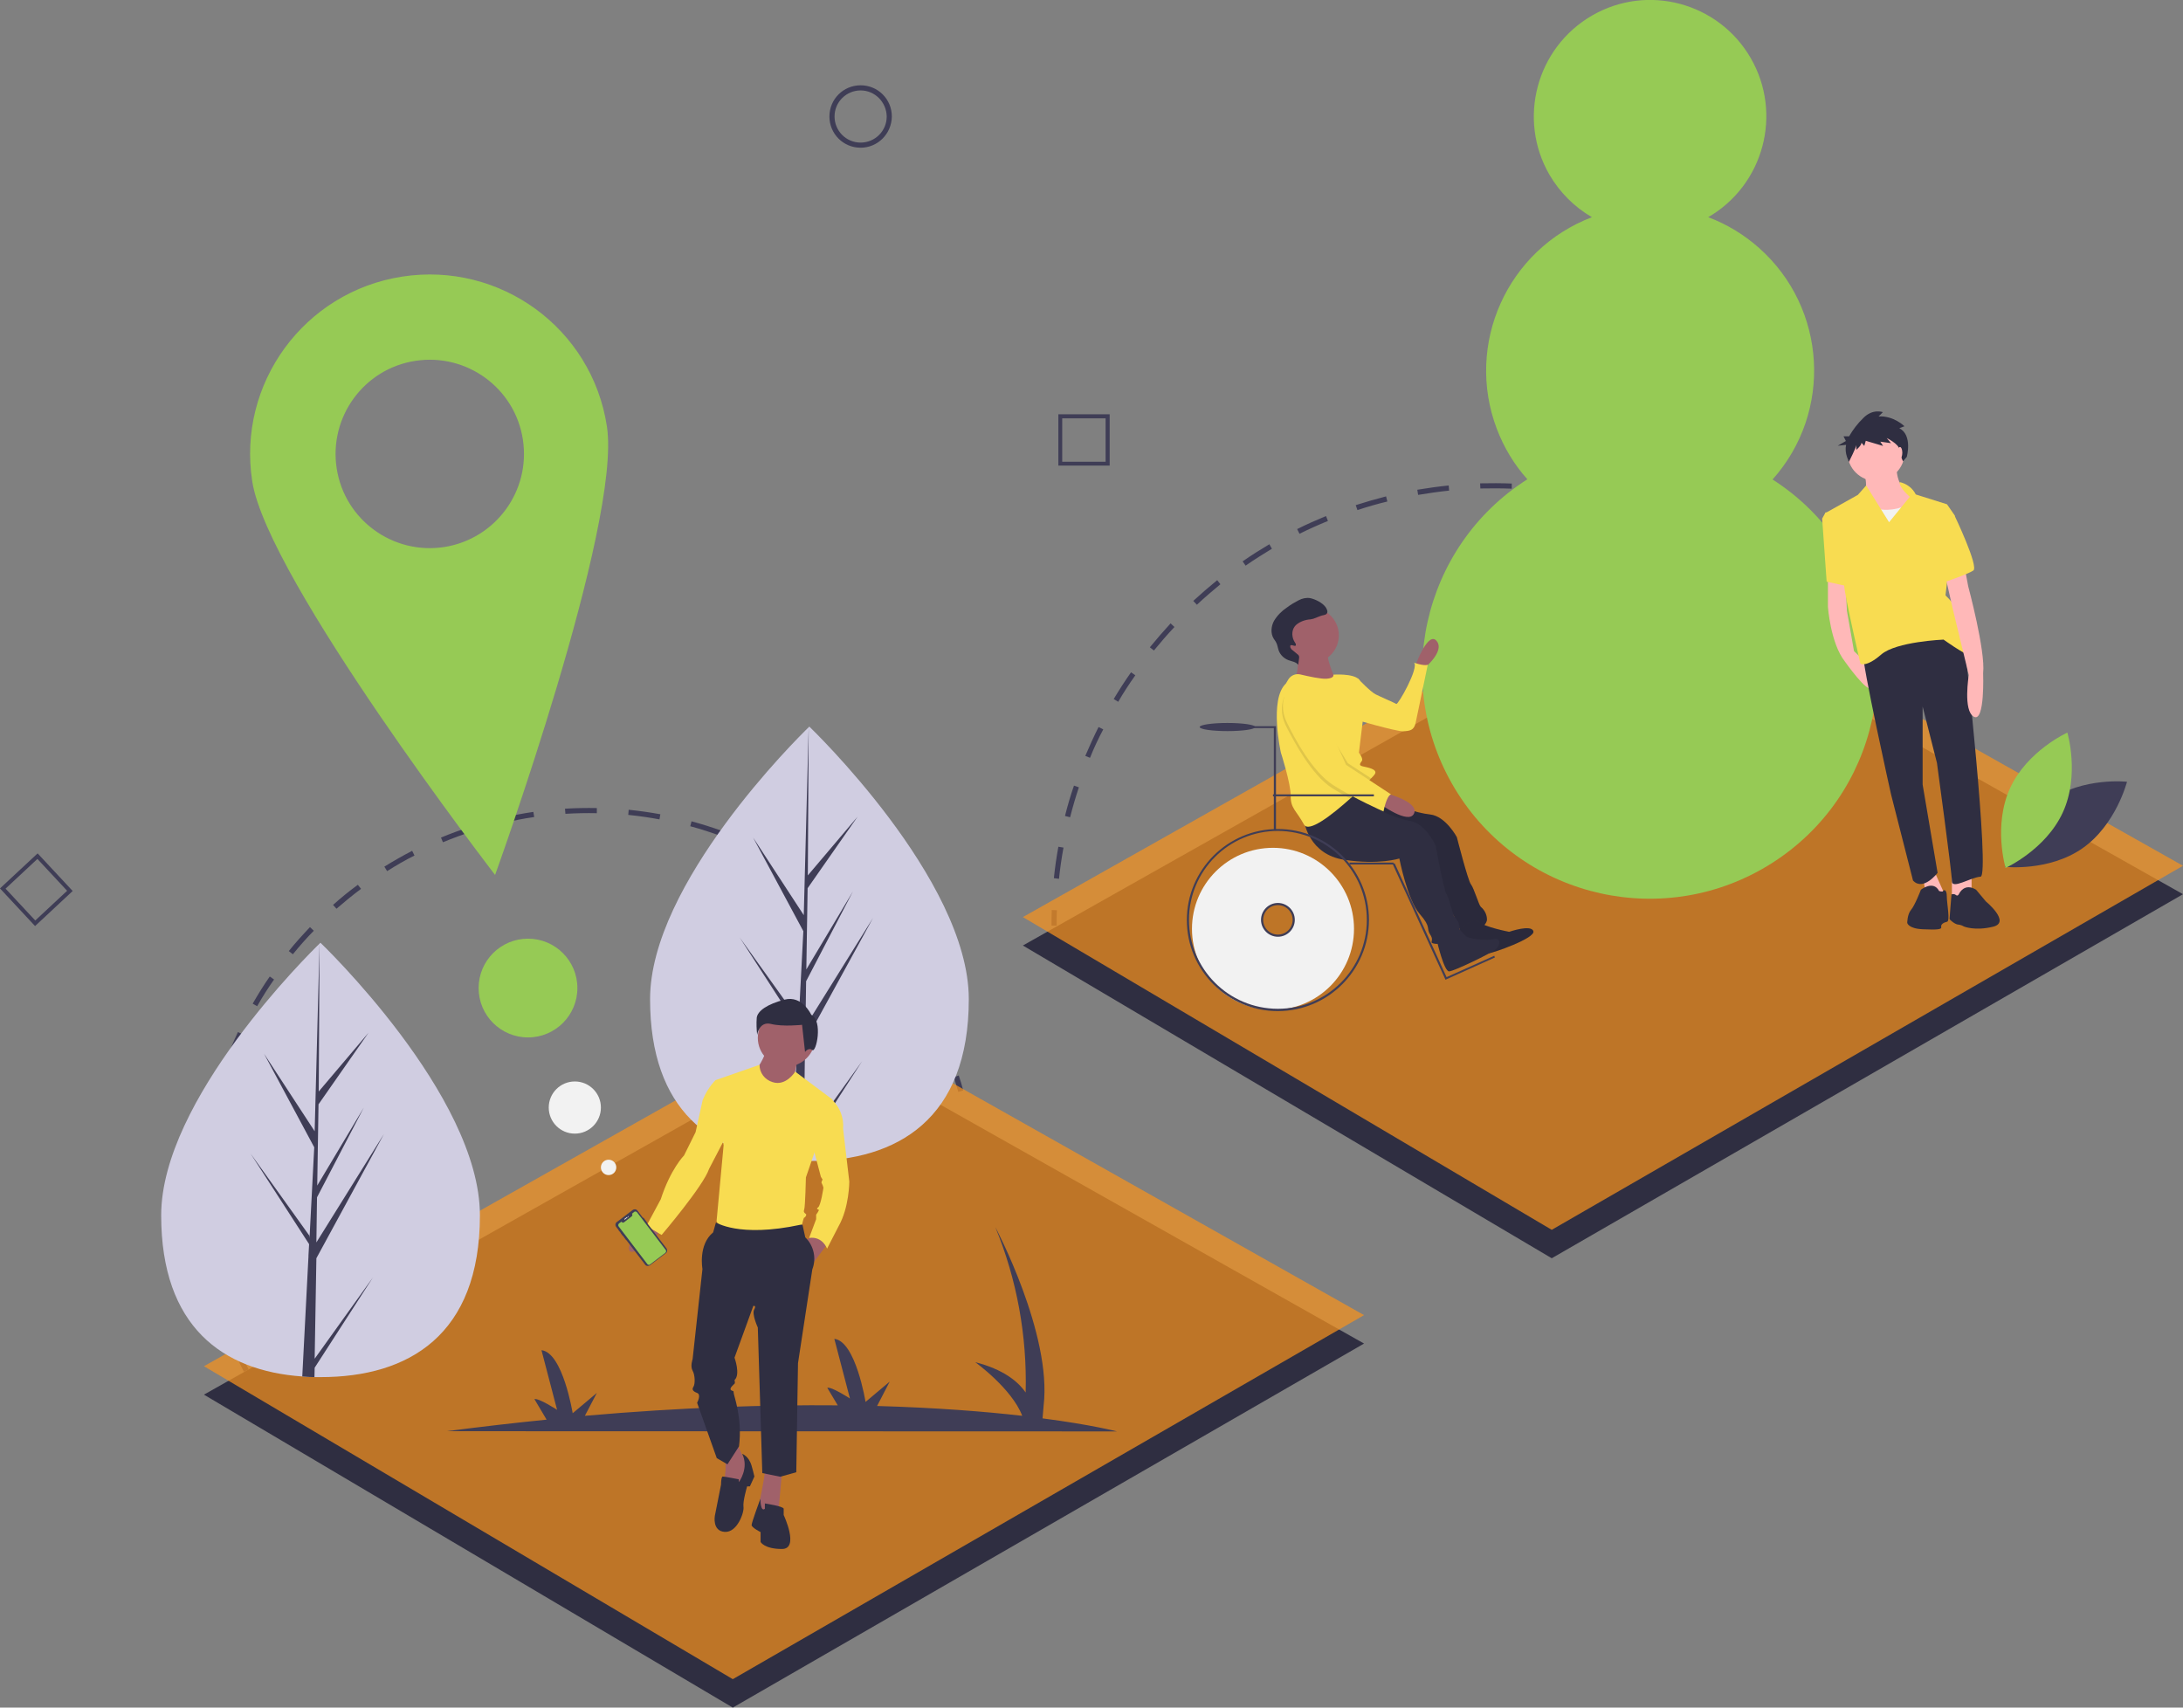 <?xml version="1.0" encoding="utf-8"?>
<!-- Generator: Adobe Illustrator 27.0.0, SVG Export Plug-In . SVG Version: 6.00 Build 0)  -->
<svg version="1.1" id="Layer_1" xmlns="http://www.w3.org/2000/svg" xmlns:xlink="http://www.w3.org/1999/xlink" x="0px" y="0px"
	 viewBox="0 0 1021.2 798.8" style="enable-background:new 0 0 1021.2 798.8;" xml:space="preserve">
<rect x="0" y="0" width="1021.2" height="798.8" fill="#808080" stroke="none"/>
<style type="text/css">
	.st0{fill:#3F3D56;}
	.st1{fill:#2F2E41;}
	.st2{opacity:0.71;fill:#F8921D;}
	.st3{fill:#96CA55;}
	.st4{fill:#D0CDE1;}
	.st5{fill:#F2F2F2;}
	.st6{opacity:0.1;enable-background:new    ;}
	.st7{fill:#A0616A;}
	.st8{fill:#F8DC51;}
	.st9{fill:#E6E8EC;}
	.st10{fill:#FFB8B8;}
</style>
<path class="st0" d="M125.4,660.9c-1.4-2-2.7-4.1-4-6.2l2.1-1.3c1.3,2,2.6,4.1,3.9,6.1L125.4,660.9z"/>
<path class="st0" d="M114.1,641.7c-2.3-4.4-4.4-9-6.2-13.6l2.3-0.9c1.9,4.5,3.9,9,6.1,13.4L114.1,641.7z M102.7,614
	c-1.5-4.7-2.8-9.6-3.9-14.4l2.4-0.5c1.1,4.8,2.4,9.6,3.8,14.2L102.7,614z M96.2,584.9C95.5,580,95,575,94.7,570l2.4-0.1
	c0.3,4.9,0.8,9.8,1.4,14.7L96.2,584.9z M96.9,555.1l-2.4-0.1c0.1-5,0.4-10,1-14.9l2.4,0.3C97.3,545.3,97,550.2,96.9,555.1
	L96.9,555.1z M100,525.8l-2.4-0.5c0.9-4.9,2.1-9.8,3.4-14.6l2.3,0.6C102,516.2,100.9,521,100,525.8L100,525.8z M107.8,497.4
	l-2.3-0.8c1.7-4.7,3.7-9.3,5.8-13.8l2.2,1C111.4,488.2,109.5,492.8,107.8,497.4L107.8,497.4z M441,489.9c-1.9-4.5-4-9-6.3-13.3
	l2.2-1.1c2.3,4.4,4.4,9,6.4,13.5L441,489.9z M120.3,470.7l-2.1-1.2c2.5-4.3,5.1-8.6,8-12.7l2,1.4
	C125.4,462.2,122.7,466.4,120.3,470.7z M427.3,463.8c-2.6-4.1-5.4-8.2-8.4-12.1l1.9-1.5c3,4,5.9,8.1,8.5,12.3L427.3,463.8z
	 M137,446.4l-1.9-1.5c3.1-3.9,6.5-7.6,9.9-11.2l1.8,1.7C143.4,438.8,140.1,442.6,137,446.4z M409.5,440.2
	c-3.3-3.7-6.7-7.2-10.3-10.6l1.7-1.8c3.6,3.4,7.1,7,10.4,10.7L409.5,440.2z M157.4,425.1l-1.6-1.8c3.7-3.3,7.6-6.5,11.6-9.4l1.5,1.9
	C165,418.7,161.1,421.9,157.4,425.1z M388.2,419.9c-3.8-3.1-7.8-6-11.9-8.8l1.4-2c4.1,2.8,8.2,5.8,12,8.9L388.2,419.9z M181.1,407.5
	l-1.3-2.1c4.2-2.6,8.6-5.1,13-7.4l1.1,2.2C189.5,402.4,185.2,404.9,181.1,407.5L181.1,407.5z M363.8,403.4
	c-4.3-2.4-8.7-4.7-13.1-6.7l1-2.2c4.5,2.1,9,4.4,13.3,6.8L363.8,403.4z M207.2,394l-0.9-2.2c4.6-1.9,9.3-3.6,14-5.2l0.7,2.3
	C216.4,390.4,211.8,392.1,207.2,394L207.2,394z M337,391c-4.6-1.7-9.3-3.2-14.1-4.5l0.6-2.3c4.8,1.3,9.6,2.8,14.3,4.5L337,391z
	 M235.3,385l-0.5-2.4c4.8-1.1,9.8-2.1,14.7-2.8l0.4,2.4C244.9,382.9,240.1,383.9,235.3,385L235.3,385z M308.5,383.3
	c-4.8-0.9-9.7-1.6-14.6-2.1l0.2-2.4c4.9,0.5,9.9,1.2,14.8,2.1L308.5,383.3z M264.5,380.7l-0.2-2.4c4.9-0.3,10-0.4,14.9-0.3l0,2.4
	C274.3,380.3,269.3,380.4,264.5,380.7L264.5,380.7z"/>
<path class="st0" d="M448.3,510.8c-0.7-2.3-1.4-4.6-2.1-6.9l2.3-0.8c0.8,2.3,1.5,4.7,2.1,7L448.3,510.8z"/>
<path class="st0" d="M494.3,433h-2.4c0-2.4,0-4.9,0.1-7.3l2.4,0.1C494.3,428.1,494.3,430.6,494.3,433z"/>
<path class="st0" d="M495.4,411.1l-2.4-0.3c0.5-4.9,1.2-9.8,2.1-14.7l2.4,0.4C496.6,401.4,495.9,406.2,495.4,411.1z M500.6,382.3
	l-2.4-0.6c1.2-4.8,2.6-9.6,4.2-14.2l2.3,0.8C503.2,372.8,501.8,377.5,500.6,382.3L500.6,382.3z M888.5,356.6c-1.8-4.5-3.8-9-6-13.4
	l2.2-1.1c2.2,4.4,4.2,9,6,13.5L888.5,356.6z M509.9,354.5l-2.2-0.9c1.9-4.5,4-9.1,6.2-13.5l2.2,1.1
	C513.8,345.5,511.7,350,509.9,354.5L509.9,354.5z M875.7,330.3c-2.4-4.2-5.1-8.4-7.8-12.4l2-1.4c2.8,4.1,5.4,8.3,7.9,12.5
	L875.7,330.3z M523.1,328.3L521,327c2.5-4.2,5.2-8.4,8.1-12.5l2,1.4C528.2,320,525.5,324.1,523.1,328.3L523.1,328.3z M859.2,306.1
	c-3-3.8-6.2-7.6-9.5-11.2l1.8-1.6c3.3,3.6,6.6,7.4,9.6,11.3L859.2,306.1z M539.8,304.3l-1.9-1.5c3.1-3.8,6.4-7.6,9.7-11.2l1.8,1.7
	C546.1,296.8,542.9,300.5,539.8,304.3L539.8,304.3z M839.4,284.5c-3.5-3.3-7.2-6.6-11-9.7l1.5-1.9c3.8,3.1,7.5,6.4,11.1,9.8
	L839.4,284.5z M559.9,282.9l-1.7-1.8c3.6-3.3,7.4-6.6,11.2-9.7l1.5,1.9C567.2,276.4,563.4,279.6,559.9,282.9L559.9,282.9z
	 M816.7,265.9c-4-2.8-8.1-5.5-12.3-8l1.3-2.1c4.2,2.5,8.4,5.3,12.4,8.1L816.7,265.9z M582.7,264.6l-1.4-2c4-2.8,8.3-5.5,12.5-8
	l1.2,2.1C590.9,259.2,586.7,261.8,582.7,264.6z M791.7,250.7c-4.3-2.2-8.8-4.3-13.3-6.2l0.9-2.2c4.5,1.9,9.1,4,13.4,6.3L791.7,250.7
	z M607.9,249.7l-1.1-2.2c4.4-2.2,8.9-4.2,13.5-6.1l0.9,2.3C616.8,245.5,612.3,247.5,607.9,249.7z M764.7,239.3
	c-4.6-1.6-9.3-3-14-4.2l0.6-2.4c4.8,1.2,9.6,2.7,14.2,4.3L764.7,239.3z M635,238.6l-0.8-2.3c4.7-1.5,9.5-2.9,14.2-4.1l0.6,2.4
	C644.4,235.7,639.6,237.1,635,238.6z M736.3,231.9c-4.8-0.9-9.7-1.6-14.5-2.2l0.3-2.4c4.9,0.5,9.8,1.3,14.7,2.2L736.3,231.9z
	 M663.4,231.5l-0.4-2.4c4.8-0.8,9.8-1.5,14.7-2l0.2,2.4C673.1,230,668.2,230.7,663.4,231.5L663.4,231.5z M707.2,228.6
	c-4.9-0.2-9.8-0.2-14.7-0.1l-0.1-2.4c4.9-0.1,9.9-0.1,14.8,0.1L707.2,228.6z"/>
<path class="st0" d="M895.6,377.5c-0.7-2.3-1.4-4.7-2.1-6.9l2.3-0.7c0.7,2.3,1.5,4.7,2.1,7L895.6,377.5z"/>
<polygon class="st1" points="388,487.5 638.1,628.5 342.8,798.8 95.4,652.4 "/>
<polygon class="st1" points="771.1,277.3 1021.2,418.3 725.9,588.6 478.5,442.3 "/>
<polygon class="st2" points="388,474.2 638.1,615.2 342.8,785.5 95.4,639.1 "/>
<polygon class="st2" points="771.1,264 1021.2,405 725.9,575.3 478.5,429 "/>
<path class="st3" d="M829.2,224.3c28.2-31.6,25.4-80.1-6.3-108.3c-7-6.2-15-11.1-23.8-14.4c26-15.1,34.9-48.4,19.9-74.4
	S770.7-7.8,744.7,7.3s-34.9,48.4-19.9,74.4c4.8,8.2,11.6,15.1,19.9,19.9c-39.6,15.1-59.5,59.4-44.5,99c3.3,8.7,8.1,16.7,14.3,23.6
	c-49.6,31.6-64.1,97.4-32.5,147c31.6,49.6,97.4,64.1,147,32.5c49.6-31.6,64.1-97.4,32.5-147C853.2,243.6,842.2,232.6,829.2,224.3z"
	/>
<path class="st4" d="M453.2,467.4c0,56.1-33.4,75.7-74.5,75.7c-1,0-1.9,0-2.9,0c-1.9,0-3.8-0.1-5.7-0.3c-37.1-2.6-66-23.2-66-75.4
	c0-54,69-122.2,74.2-127.2c0,0,0,0,0,0c0,0,0,0,0,0c0.2-0.2,0.3-0.3,0.3-0.3S453.2,411.3,453.2,467.4z"/>
<path class="st0" d="M376,534.5l27.3-38.1l-27.3,42.3l-0.1,4.4c-1.9,0-3.8-0.1-5.7-0.3l2.9-56.1l0-0.4l0-0.1l0.3-5.3L346,438.5
	l27.5,38.4l0.1,1.1l2.2-42.4l-23.5-43.8l23.7,36.3l2.3-88l0-0.3v0.3l-0.4,69.4l23.3-27.5l-23.4,33.5l-0.6,38l21.8-36.5l-21.9,42
	l-0.3,21.1l31.6-50.7l-31.8,58.1L376,534.5z"/>
<path class="st4" d="M224.5,568.5c0,56.1-33.4,75.7-74.5,75.7c-1,0-1.9,0-2.9,0c-1.9,0-3.8-0.1-5.7-0.3c-37.1-2.6-66-23.2-66-75.4
	c0-54,69-122.2,74.2-127.2c0,0,0,0,0,0c0,0,0,0,0,0c0.2-0.2,0.3-0.3,0.3-0.3S224.5,512.3,224.5,568.5z"/>
<path class="st0" d="M147.2,635.6l27.3-38.1l-27.3,42.3l-0.1,4.4c-1.9,0-3.8-0.1-5.7-0.3l2.9-56.1l0-0.4l0-0.1l0.3-5.3l-27.4-42.4
	l27.5,38.4l0.1,1.1l2.2-42.4l-23.5-43.8l23.7,36.3l2.3-88l0-0.3v0.3l-0.4,69.4l23.3-27.5l-23.4,33.5l-0.6,38l21.8-36.5l-21.9,42
	l-0.3,21.1l31.6-50.7L148,588.6L147.2,635.6z"/>
<path class="st5" d="M595.5,396.6c-21,0-37.9,17-37.9,37.9s17,37.9,37.9,37.9c21,0,37.9-17,37.9-37.9c0,0,0,0,0,0
	C633.4,413.6,616.4,396.6,595.5,396.6z M597.8,437.8c-4.1,0-7.4-3.3-7.4-7.4s3.3-7.4,7.4-7.4s7.4,3.3,7.4,7.4l0,0
	C605.2,434.5,601.9,437.8,597.8,437.8C597.8,437.8,597.8,437.8,597.8,437.8L597.8,437.8z"/>
<path class="st1" d="M635.7,369.7c-0.8,0.9-16.2,15.6-16.2,15.6s1.5,10.2,18,11.5l27.5,2.1c0,0,5.2,19,11.4,25.1
	c6.2,6.1,3.3,6.4,5.7,9.4s-0.9,3.8,2.6,4.1c3.5,0.3,10.8-4,10.9-7.3c0-2.3-1.1-4.5-2.9-6c-0.9-0.8-3.2-8.8-4.6-10.5
	c-1.4-1.7-6.6-22.1-6.6-22.1s-5.2-9.8-12.5-10.6s-15.3-4.3-15.3-4.3"/>
<path class="st6" d="M635.7,369.7c-0.8,0.9-16.2,15.6-16.2,15.6s1.5,10.2,18,11.5l27.5,2.1c0,0,5.2,19,11.4,25.1
	c6.2,6.1,3.3,6.4,5.7,9.4s-0.9,3.8,2.6,4.1c3.5,0.3,10.8-4,10.9-7.3c0-2.3-1.1-4.5-2.9-6c-0.9-0.8-3.2-8.8-4.6-10.5
	c-1.4-1.7-6.6-22.1-6.6-22.1s-5.2-9.8-12.5-10.6s-15.3-4.3-15.3-4.3"/>
<path class="st7" d="M662.4,310.6c0,0,5.8-15.7,9.7-10.7c4,5-6.4,13.2-6.4,13.2L662.4,310.6z"/>
<path class="st8" d="M631.9,318.8l3.3-1.4c0,0,6,6.3,8.3,7.4c2.4,1.2,8.9,4,9.7,4.5s10.6-16.8,8.3-19.3c0,0,4.4,1.6,6.4,1
	c0,0-5,24.1-5.7,27.3c-0.8,3.3-2.5,3.6-5.8,3.8c-3.3,0.1-23.2-5.7-23.2-5.7L631.9,318.8z"/>
<path class="st1" d="M682.7,435.4c0,0,1,3.3,0.6,3.8c-0.5,0.5-1.8,9.4,3.7,8.9c5.5-0.6,8.1-2.3,9.5-2.2c1.4,0.1,21.9-7,20.8-10.3
	c-1-3.3-11.3,0.3-11.3,0.3s-11.6-2.2-14.4-4.8S682.7,435.4,682.7,435.4z"/>
<path class="st6" d="M682.7,435.4c0,0,1,3.3,0.6,3.8c-0.5,0.5-1.8,9.4,3.7,8.9c5.5-0.6,8.1-2.3,9.5-2.2c1.4,0.1,21.9-7,20.8-10.3
	c-1-3.3-11.3,0.3-11.3,0.3s-11.6-2.2-14.4-4.8S682.7,435.4,682.7,435.4z"/>
<path class="st1" d="M672.2,440.2c0,0,3.3,14.3,5.7,14.2c2.4-0.1,19.4-8.4,21.5-10.1c2.7-2.1,2.6-5.8-0.5-5
	c-3.1,0.8-11.8,0.1-13.3-1.5l-3.8-4.1L672.2,440.2z"/>
<path class="st1" d="M638.5,360.6c-0.9,0.8-28.3,24.1-28.3,24.1s2.2,15,18.6,17.5c16.3,2.5,25.8-0.6,25.8-0.6s3.8,19.4,9.5,25.9
	c5.7,6.5,2.9,6.7,5,9.8s-1.2,3.7,2.3,4.2s11-3.2,11.4-6.4c0.2-2.3-0.7-4.6-2.4-6.2c-0.8-0.9-2.6-9.1-3.8-10.8s-5-22.5-5-22.5
	s-4.5-10.2-11.7-11.5c-7.2-1.3-15-5.4-15-5.4"/>
<circle class="st7" cx="613.3" cy="297.2" r="13"/>
<path class="st7" d="M606.5,305.3c0,0,1.9,7.9-1,12s19.9,2.1,19.9,2.1s-6.2-12.9-3.9-15.9S606.5,305.3,606.5,305.3z"/>
<path class="st8" d="M635.7,317.8c2.8,2.9,1.8,19.5,1.8,19.5l-1.8,14.8c0,0,2.1,2.7,1.4,3.8s-1.8,2.1,0.4,2.6
	c2.2,0.5,7.2,1.3,5.6,3.7c-0.5,0.7-1.1,1.3-1.7,1.9c-0.5,0.5-1.1,1.2-1.8,1.9c-1.6,1.6-3.7,3.6-5.9,5.7c-0.6,0.6-1.3,1.2-2,1.8
	c-8.7,7.8-19.5,16.2-21.7,12.2c-3.7-6.7-6.3-7.6-6.2-13.3s-4.6-20.3-4.6-20.3s-5.6-24.9,2.3-32.3l1.2-2c1.2-1.9,3.4-2.8,5.6-2.3
	c3.8,0.9,9.7,2.2,12.3,2c3.9-0.3,3.1-1.9,3.1-1.9S632.9,314.9,635.7,317.8z"/>
<path class="st7" d="M647.8,370.9c0,0,16.1,4,13.7,9.6s-16.3-4.7-16.3-4.7L647.8,370.9z"/>
<path class="st1" d="M606.1,302c0.3-0.4,0-1-0.3-1.4c-1.5-2.2-1.8-5.4-0.1-7.6c0.6-0.8,1.5-1.4,2.4-1.9c1.3-0.7,2.7-1.1,4.1-1.3
	c0.8,0,1.5-0.2,2.3-0.4c0.5-0.2,2.6-1,3.1-1.2c1-0.5,2.4-0.3,3.1-1.2c0.6-0.9,0-2.1-0.6-3c-1.4-2-4.8-3.7-7.2-4.2
	c-1.8-0.3-3.7,0.1-5.4,1c-1.9,1-3.8,2.1-5.5,3.4c-2.4,1.6-4.5,3.7-6,6.2c-1.4,2.5-1.7,5.9-0.2,8.3c0.3,0.5,0.7,1,1,1.5
	c0.8,1.3,0.9,2.8,1.4,4.2c0.8,2,2.4,3.6,4.5,4.4c1.6,0.6,3.6,0.8,4.6,2.2l0.4-3c0.2-0.8-0.1-1.6-0.8-2l-2.3-1.9
	c-0.5-0.3-0.8-0.8-1-1.3C603.2,300.7,605.6,302.6,606.1,302z"/>
<path class="st6" d="M629.2,359.2l10.4,6.8c-2.1,2.1-4.9,4.8-7.9,7.6c-2.9-1.6-5.8-3.2-8.5-4.9c-9.7-6.2-17.9-21.8-21.7-29.3
	c-3.7-7.6-0.7-13.4-0.7-13.4c2.5-1.1,5.1-1.8,7.7-2.2C613.4,323,629.2,359.2,629.2,359.2z"/>
<path class="st6" d="M630.5,357l10.9,7.1c-0.5,0.5-1.1,1.2-1.8,1.9c-1.6,1.6-3.7,3.6-5.9,5.7c-3.1-1.6-6.3-3.5-9.1-5.3
	c-9.7-6.2-17.9-21.8-21.7-29.3c-3.7-7.6,6.3-4.8,6.3-4.8s-5.2-2.3-0.3-3.1C613.7,328.5,630.5,357,630.5,357z"/>
<path class="st8" d="M601.3,324.6c0,0-3,5.8,0.7,13.4s12,23.1,21.7,29.3c9.7,6.2,23.5,12.3,23.5,12.3s1.3-7.2,3.5-8l-21-13.8
	c0,0-15.8-36.2-20.6-35.4C606.4,322.8,603.8,323.5,601.3,324.6z"/>
<path class="st0" d="M597.8,473c-23.5,0-42.6-19.1-42.6-42.6s19.1-42.6,42.6-42.6c23.5,0,42.6,19.1,42.6,42.6
	C640.3,453.9,621.3,472.9,597.8,473z M597.8,388.7c-23,0-41.6,18.6-41.6,41.6c0,23,18.6,41.6,41.6,41.6c23,0,41.6-18.6,41.6-41.6
	C639.4,407.4,620.8,388.8,597.8,388.7L597.8,388.7z"/>
<path class="st0" d="M597.8,438.2c-4.3,0-7.9-3.5-7.9-7.9c0-4.3,3.5-7.9,7.9-7.9c4.3,0,7.9,3.5,7.9,7.9v0
	C605.7,434.7,602.1,438.2,597.8,438.2z M597.8,423.4c-3.8,0-6.9,3.1-6.9,6.9s3.1,6.9,6.9,6.9c3.8,0,6.9-3.1,6.9-6.9
	C604.7,426.5,601.6,423.4,597.8,423.4z"/>
<polygon class="st0" points="596.9,388.3 595.9,388.3 595.9,340.6 571.9,340.6 571.9,339.7 596.9,339.7 "/>
<rect x="631.3" y="403.5" class="st0" width="20.6" height="0.9"/>
<rect x="595.5" y="371.6" class="st0" width="47.2" height="0.9"/>
<polygon class="st0" points="676.2,458.3 651.5,404.2 652.4,403.8 676.7,457.1 699,447.1 699.3,447.9 "/>
<ellipse class="st0" cx="574.2" cy="340.1" rx="13" ry="1.9"/>
<path class="st0" d="M209,669.5c16.2-2.1,31.7-3.9,46.7-5.4l-5.7-9.6c2-0.6,10.6,5,10.6,5l-7.3-27.9c10,1.1,14.6,29.5,14.6,29.5
	l11.3-9.5l-5.6,10.7c45.7-4,85.1-5.2,118.3-4.9l-4.9-8.2c2-0.6,10.6,5,10.6,5l-7.3-27.9c10,1.1,14.6,29.5,14.6,29.5l11.3-9.5
	l-5.9,11.4c27.8,0.8,50.4,2.6,67.9,4.6c-4.9-12.8-22-25.1-22-25.1c13.2,3.4,20,9,23.6,14.2c0.7-26.5-4.1-52.9-14.2-77.4
	c0,0,26.6,50.1,22.6,83.6l-0.5,5.9c23.1,3,34.8,6.1,34.8,6.1L209,669.5z"/>
<path class="st7" d="M365.8,688.7l-1.7,19.2l-7.5,1.7l-1.7-5c0,0,2.9-13.8,2.9-16.3L365.8,688.7z"/>
<path class="st7" d="M344.9,675.3c0,0,3.3,8.4,4.6,9.2s-3.8,11.7-3.8,11.7l-7.5-1.3c0,0,2.5-8.8,0.4-13.8L344.9,675.3z"/>
<path class="st1" d="M347.2,680.1c0,0,3.1,1,4.4,5.6c0.5,1.6,0.9,3.3,1.3,5l-2.1,4.6h-1.3c0,0-2.1,7.1-1.7,9.6s-2.9,12.1-8.8,11.7
	s-4.6-7.5-4.6-7.5l2.9-14.6c0,0,0-3.8,0.8-3.8s7.5,1.3,7.5,1.3v1.3C345.7,693.3,350.5,686.8,347.2,680.1z"/>
<path class="st1" d="M357.8,705.8v-2.5c0,0,8.8,1.3,8.8,2.5v2.9c0,0,7.5,15.9-0.8,15.9s-10-3.3-10-3.3v-4.6c0,0-4.2-2.1-4.2-3.3
	s4.1-12.3,4.1-12.3S355.7,707.5,357.8,705.8z"/>
<circle class="st7" cx="367.9" cy="485.5" r="13.4"/>
<path class="st7" d="M373.1,495.8c0,0-1.7,7.9-1.7,8.8s-7.9,4.6-7.9,4.6l-7.1-1.3l-2.5-7.5c0,0,4.2-6.3,4.2-8.8L373.1,495.8z"/>
<path class="st8" d="M372,501.3c0,0-4.3,7-10.6,4.9c-3.6-1.1-6.1-4.3-6.1-8.1l-20.6,7.2l3.8,30.5l-3.3,35.5l2.5,4.6h36.8
	c0,0,1.3-6.3,1.7-6.3s1.3-1.3,0.8-1.7s-1.3-0.8-0.8-2.1s0.8-15,0.8-15l12.5-36.4L372,501.3z"/>
<path class="st7" d="M387.9,580.8l-7.5,10c0,0-1.3-10.5-2.9-10.9l4.2-2.9L387.9,580.8z"/>
<path class="st7" d="M304.3,572.9c0,0-11.3,7.1-10,11.7s14.2-7.9,14.2-8.4S304.3,572.9,304.3,572.9z"/>
<path class="st1" d="M374.6,572.9h0.8l1.3,5.9c4,3.9,5.3,9.8,3.3,15l-6.7,43.9l-0.8,51l-7.5,2.1l-8.4-1.7l-2.1-68.1
	c0,0-2.9-6.3-1.7-8.4s-0.4-1.7-0.4-1.7l-8.8,24.2c0,0,2.9,7.9,0,10.5c0,0,0.4,1.3,0,1.7s-2.5,2.1-1.7,2.9s1.3,0,1.3,1.3
	s4.2,11.7,2.5,25.1l-5.4,8.4l-5-2.9l-9.2-25.9c0,0,2.1-3.8,0-4.6s-2.5-1.7-1.7-2.9s0.8-5.4-0.4-7.5s0-5.4,0-5.4l4.6-42.2
	c0,0-2.1-11.3,5-17.1l1.3-4.6C334.8,571.6,345.3,579.2,374.6,572.9z"/>
<path class="st1" d="M379.5,474.7c0,0-4.2-9.2-12.4-7.1s-12.7,5.3-13.1,8.5c-0.2,2.7-0.1,5.3,0.2,8c0,0,0.9-6.5,6.5-5.1
	s14.5,0.4,14.5,0.4l1.4,12.7c0,0,1.6-2.3,3.4-0.9S385.1,477.6,379.5,474.7z"/>
<path class="st8" d="M383.1,514.6h6.3c3.6,3.5,5.4,8.4,5,13.4l2.9,24.7c0,0,0,12.1-5,20.9l-5.4,10.5c0,0-2.1-5.9-8.4-5l3.3-8.8v-2.1
	c0.5-0.6,0.9-1.3,1.3-2.1c0-0.4-1.7-0.4-0.4-1.3s2.5-9.2,2.5-9.2c-0.2-0.7-0.4-1.4-0.8-2.1c-0.4-0.4,0.4-1.7,0.4-1.7l-0.8-1.3
	l-5.4-20.5L383.1,514.6z"/>
<path class="st8" d="M341.7,504.1l-7.1,1.3c-2.5,2.6-4.5,5.8-5.9,9.2l-3.3,15l-5.4,10.9c0,0-6.3,6.3-10.9,20.5l-6.7,12.5l7.1,4.2
	c0,0,19.6-23,22.2-30.9l10.9-20.9L341.7,504.1z"/>
<path class="st0" d="M402.6,69.1c-8.1,0-14.6-6.5-14.6-14.6s6.5-14.6,14.6-14.6s14.6,6.5,14.6,14.6
	C417.1,62.6,410.6,69.1,402.6,69.1z M402.6,42.3c-6.7,0-12.2,5.4-12.2,12.2c0,6.7,5.4,12.2,12.2,12.2c6.7,0,12.2-5.4,12.2-12.2
	c0,0,0,0,0,0C414.7,47.8,409.3,42.3,402.6,42.3z"/>
<path class="st0" d="M519.1,217.8h-24v-24h24V217.8z M496.9,216h20.3v-20.3h-20.3V216z"/>
<path class="st0" d="M16.4,433.2L0,415.6l17.6-16.4l16.4,17.6L16.4,433.2z M2.6,415.7l13.9,14.9l14.9-13.9l-13.9-14.9L2.6,415.7z"/>
<path class="st0" d="M301.1,569.7l1.7,2.3c0,0,0,0.1,0,0.1l-0.1,0l9.1,11.9c0.5,0.7,0.4,1.7-0.3,2.2l-7.5,5.7
	c-0.7,0.5-1.7,0.4-2.2-0.3c0,0,0,0,0,0l-8.8-11.5l0,0c0,0-0.1,0-0.1,0l-1-1.3c0,0,0-0.1,0-0.1c0,0,0,0,0,0l0,0l-0.4-0.5l0,0
	c0,0-0.1,0-0.1,0l-1-1.3c0,0,0-0.1,0-0.1l0,0l-0.5-0.7l0,0c0,0-0.1,0-0.1,0c0,0,0,0,0,0l-0.5-0.7c0,0,0-0.1,0-0.1l0,0l-1.1-1.4
	c-0.5-0.7-0.4-1.7,0.3-2.2l7.5-5.7c0.7-0.5,1.7-0.4,2.2,0.3l2.5,3.3l0.1,0C301,569.7,301.1,569.7,301.1,569.7z"/>
<path class="st9" d="M292.1,570.2l1.2-0.9c0.1,0,0.2,0,0.2,0l0,0.1c0,0.1,0,0.2,0,0.2l-1.2,0.9c-0.1,0-0.2,0-0.2,0l0-0.1
	C292,570.4,292.1,570.3,292.1,570.2z"/>
<circle class="st9" cx="293.9" cy="569.1" r="0.2"/>
<path class="st3" d="M298,567.1l13.4,17.6c0.2,0.2,0.2,0.5,0.2,0.8c-0.1,0.2-0.2,0.4-0.4,0.6l-7.1,5.4c-0.1,0.1-0.3,0.2-0.4,0.2
	c0,0-0.1,0-0.1,0c-0.3,0-0.6-0.1-0.8-0.4l-13.4-17.6c-0.3-0.4-0.2-1.1,0.2-1.4c0,0,0,0,0,0l1.1-0.8l0.1,0.1c0.3,0.4,0.8,0.4,1.1,0.2
	c0,0,0,0,0,0l3.6-2.8c0.4-0.3,0.4-0.8,0.2-1.1c0,0,0,0,0,0l-0.1-0.1l1.1-0.9C297,566.6,297.6,566.7,298,567.1
	C298,567.1,298,567.1,298,567.1z"/>
<path class="st10" d="M855.1,268.7v15.2c0,0,1.2,17,7.9,25.5c0,0,10.9,15.5,12.5,12.2l-1.9-11l-6.3-6l-3.3-18.8l-0.9-17H855.1z"/>
<polygon class="st10" points="922.3,406.1 922.3,417.4 913.1,420.7 913.1,407.6 "/>
<polygon class="st10" points="903.7,404.9 909.8,418.6 901.3,422.2 899.5,408.9 "/>
<path class="st1" d="M918.9,300.1c0,0,12.2,109.7,7.6,110s-13.4,6.1-13.4,2.1s-7-55.3-7-55.3l-6.7-26.4v36.5l7,41.3
	c0,0-6.7,8.8-11.5,3.6l-10.3-40.4c0,0-13.7-61.4-13.1-66.3C871.5,305.2,902.8,278.5,918.9,300.1z"/>
<path class="st1" d="M916.5,418c0,0,2.4-5.2,7.9-1.8l4.6,5.5c0,0,11.8,9.7,3.4,11.8c-8.6,2.1-13.7-0.1-13.7-0.1
	c-0.8-0.5-1.8-0.8-2.7-0.9c-1.2,0-4-2.1-4-2.7s0.9-11.4,0.9-11.4c0.7-0.3,1.5-0.2,2.1,0.3C915.9,419.5,916.5,418,916.5,418z"/>
<path class="st1" d="M898.6,416.2c0,0,5.8-4.6,8.5,0.6c0,0,1.7,0.6,1.9,0s1.7-0.9,1.7,2.4s1.7,11.7,0.1,12c-1.5,0.3-3,1.2-2.7,2.4
	s-1.7,1.4-8.6,1.1s-7.3-3-7.3-3s0-4,1.8-6.1C895.8,423.5,898.6,416.2,898.6,416.2z"/>
<path class="st10" d="M887.3,217.1c0,0-1.5,11.2,8.2,15.2s-21.6,17-24.6,9.4c-3-7.6,0.6-10,0.6-10s3-3,0.3-11.2L887.3,217.1z"/>
<circle class="st10" cx="877.6" cy="211.6" r="13.4"/>
<path class="st5" d="M893.1,235.9c0,0-9.1,4.9-17.9,1.2c-8.8-3.6-8.5,12.2-8.5,12.2l4.6,11.9l31.6-3l-2.1-18.2L893.1,235.9z"/>
<path class="st8" d="M888.6,225.5c3.3,0.7,6.1,2.8,7.6,5.8l14.6,4.6l3.6,5.2l-4.3,37.4c0,0,7.9,7.6,7.9,11.9s9.7,18.8,4.9,17
	c-4.9-1.8-13.7-8.2-13.7-8.2s-22.2,0.9-29.2,7c-7,6.1-9.7,4.3-9.7,4.3s-7.3-31.6-7.6-36.5s-8.8-34-8.8-34l15.2-8.5l3.9-4.4
	l10.7,17.2l9.7-11.9C893.4,232.3,888.6,228.5,888.6,225.5z"/>
<path class="st10" d="M918.9,264.5l1.8,9.7c0,0,8.2,30.4,7,40.7c0,0,0.9,23.1-4.3,20.4s-2.4-19.5-2.4-19.5l-7.3-30.1l-4-17.6
	L918.9,264.5z"/>
<path class="st8" d="M911.3,239.3l3,1.8c0,0,11.5,24,8.8,25.8s-14.6,5.8-14.6,5.8L911.3,239.3z"/>
<polygon class="st8" points="861.2,239.9 854,239.7 852.4,242.6 854.5,272.1 865.4,274.5 "/>
<path class="st1" d="M888.5,200.3l2.4-0.9c0,0-5-5-12.1-4.6l2-2c0,0-4.8-1.8-9.2,2.8c-2.6,2.5-4.8,5.4-6.6,8.5h-2.6l1.1,2.2
	l-3.8,2.2l3.9-0.4c-0.4,1.9-0.2,3.8,0.4,5.6l0.9,2.4c0,0,3.5-7,3.5-7.9v2.2c0,0,2.4-2,2.4-3.3l1.3,1.5l0.7-2.4l8.1,2.4l-1.3-2l5,0.7
	l-2-2.4c0,0,5.7,2.8,5.9,5.3c0.3,1.9,0.9,3.8,1.7,5.6l1.8-2.1C892,213.6,894.8,203.6,888.5,200.3z"/>
<ellipse class="st10" cx="888.8" cy="211.8" rx="1.1" ry="2.7"/>
<path class="st0" d="M958.7,374.4c-15.8,11-20.8,31.1-20.8,31.1s20.6,2.3,36.3-8.7s20.8-31.1,20.8-31.1S974.5,363.4,958.7,374.4z"/>
<path class="st3" d="M965,380c-8,17.5-26.8,26-26.8,26s-5.9-19.8,2.1-37.3s26.8-26,26.8-26S973,362.5,965,380z"/>
<circle class="st5" cx="284.7" cy="546.1" r="3.6"/>
<circle class="st5" cx="268.9" cy="518.1" r="12.2"/>
<circle class="st3" cx="247" cy="462.2" r="23.1"/>
<path class="st3" d="M188.1,129.4c-45.8,7.1-77.2,50-70.1,95.8c0,0,0,0,0,0c7.1,45.8,113.6,184.1,113.6,184.1s59.4-164.1,52.3-209.9
	C276.9,153.6,234,122.3,188.1,129.4C188.1,129.4,188.1,129.4,188.1,129.4z M207.8,255.9c-24,3.7-46.6-12.7-50.3-36.8
	c-3.7-24,12.7-46.6,36.8-50.3c24-3.7,46.6,12.7,50.3,36.8C248.3,229.6,231.9,252.1,207.8,255.9L207.8,255.9z"/>
</svg>
